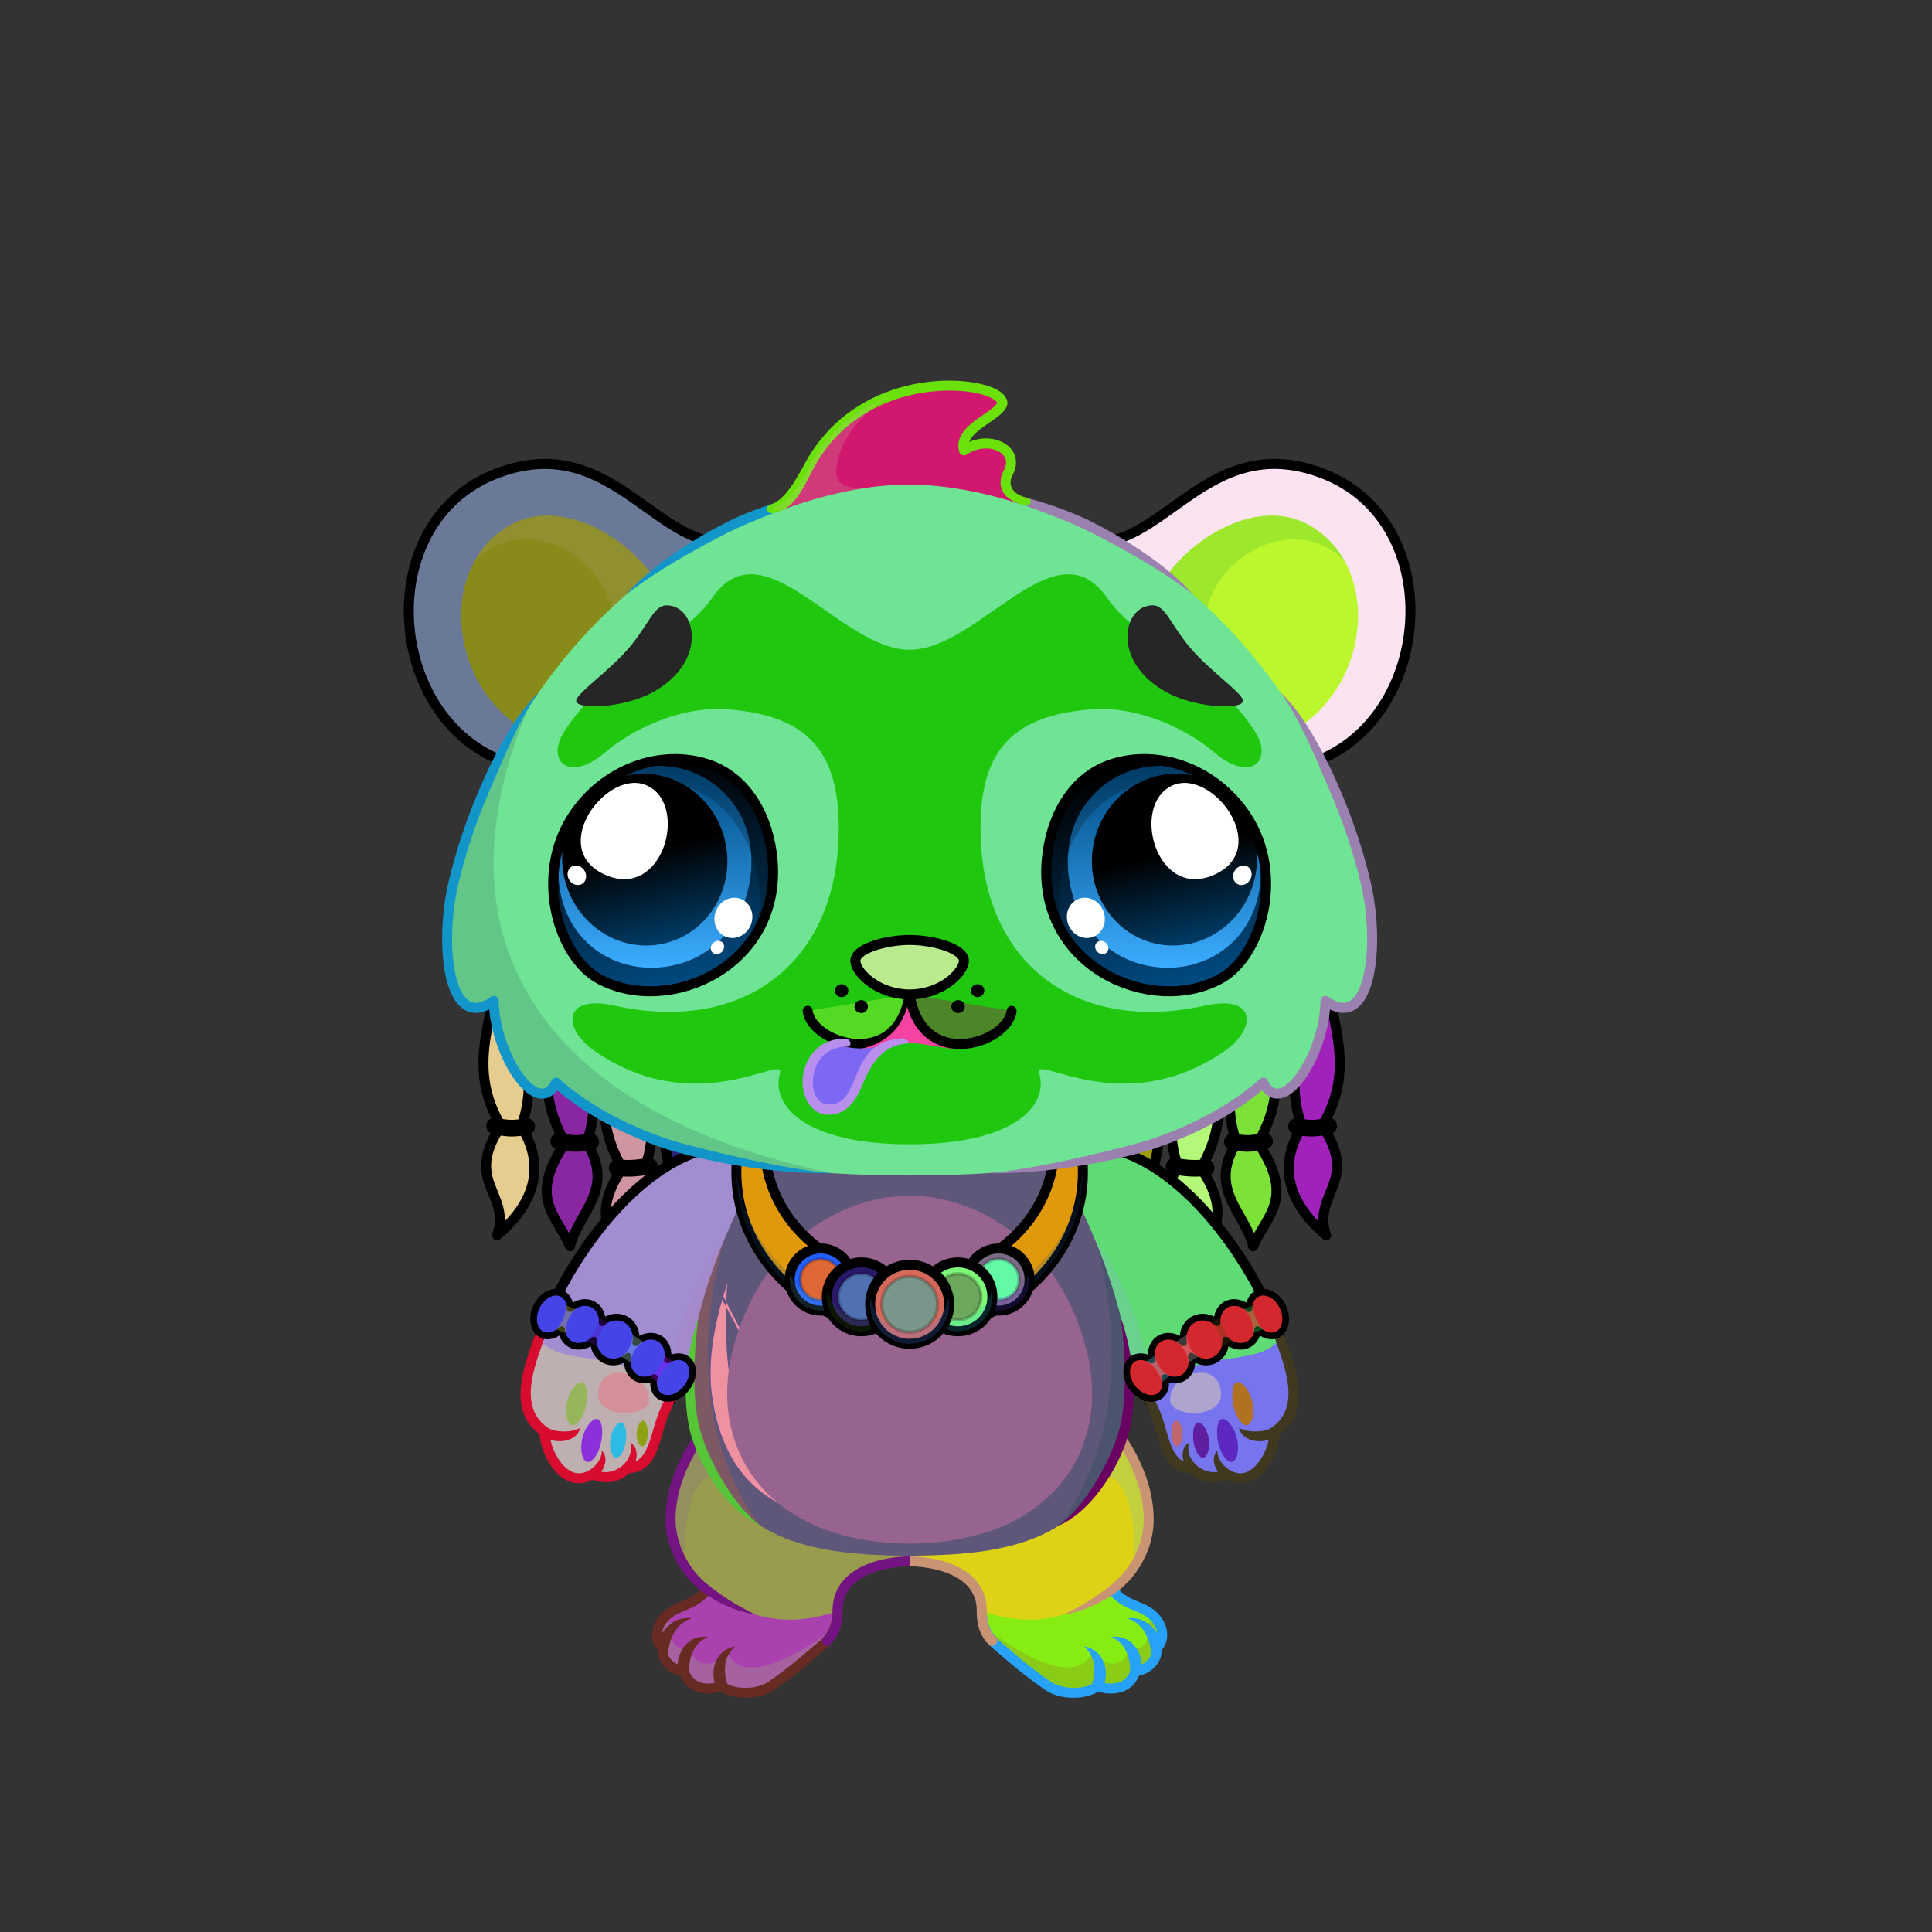 <svg xmlns="http://www.w3.org/2000/svg" xmlns:xlink="http://www.w3.org/1999/xlink" style="shape-rendering:geometricPrecision; text-rendering:geometricPrecision; image-rendering:optimizeQuality; fill-rule:evenodd; clip-rule:evenodd" version="1.1" viewBox="0 0 29000 29000" xml:space="preserve"><rect x="0" y="0" width="29000" height="29000" fill="#333333" stroke="none"/><defs><style type="text/css">.HairBack-Bear1fil423 {fill:url(#HairBack-Bear1id10)}
.HairBack-Bear1str0 {stroke:black;stroke-width:150;stroke-linecap:round;stroke-linejoin:round}
.HairBack-Bear1fil424 {fill:url(#HairBack-Bear1id120)}
.HairBack-Bear1fil425 {fill:url(#HairBack-Bear1id26)}
.HairBack-Bear1fil426 {fill:url(#HairBack-Bear1id560)}
.HairBack-Bear1fil22 {fill:none}
.HairBack-Bear1str8 {stroke:black;stroke-width:250;stroke-linecap:round;stroke-linejoin:round}
.HairBack-Bear1fil427 {fill:url(#HairBack-Bear1id1)}
.HairBack-Bear1fil428 {fill:url(#HairBack-Bear1id119)}
.HairBack-Bear1fil429 {fill:url(#HairBack-Bear1id24)}
.HairBack-Bear1fil430 {fill:url(#HairBack-Bear1id543)}
.Tail-Bear0fil22 {fill:none}
.RightFoot-Bear0fil35 {fill:#707070}
.RightFoot-Bear0fil14 {fill:black;fill-opacity:0.2}
.RightFoot-Bear0fil32 {fill:black;fill-rule:nonzero}
.RightLeg-Bear0fil437 {fill:url(#RightLeg-Bear0id151)}
.RightLeg-Bear0fil14 {fill:black;fill-opacity:0.2}
.RightLeg-Bear0fil32 {fill:black;fill-rule:nonzero}
.LeftFoot-Bear0fil35 {fill:#707070}
.LeftFoot-Bear0fil14 {fill:black;fill-opacity:0.2}
.LeftFoot-Bear0fil32 {fill:black;fill-rule:nonzero}
.LeftLeg-Bear0fil447 {fill:url(#LeftLeg-Bear0id520)}
.LeftLeg-Bear0fil14 {fill:black;fill-opacity:0.2}
.LeftLeg-Bear0fil32 {fill:black;fill-rule:nonzero}
.RightHand-Bear0fil452 {fill:url(#RightHand-Bear0id388)}
.RightHand-Bear0fil14 {fill:black;fill-opacity:0.2}
.RightHand-Bear0fil22 {fill:none}
.RightHand-Bear0str0 {stroke:black;stroke-width:150;stroke-linecap:round;stroke-linejoin:round}
.RightPaw-Bear2fil459 {fill:url(#RightPaw-Bear2id435)}
.RightPaw-Bear2fil32 {fill:black;fill-rule:nonzero}
.RightPaw-Bear2fil458 {fill:#A16A6A}
.LeftHand-Bear0fil465 {fill:url(#LeftHand-Bear0id386)}
.LeftHand-Bear0fil14 {fill:black;fill-opacity:0.2}
.LeftHand-Bear0fil22 {fill:none}
.LeftHand-Bear0str0 {stroke:black;stroke-width:150;stroke-linecap:round;stroke-linejoin:round}
.LeftPaw-Bear2fil470 {fill:url(#LeftPaw-Bear2id496)}
.LeftPaw-Bear2fil32 {fill:black;fill-rule:nonzero}
.LeftPaw-Bear2fil458 {fill:#A16A6A}
.Body-Bear0fil476 {fill:url(#Body-Bear0id267)}
.Body-Bear0fil14 {fill:black;fill-opacity:0.2}
.Body-Bear0fil32 {fill:black;fill-rule:nonzero}
.Body-Bear0fil22 {fill:none}
.Body-Bear0fil477 {fill:url(#Body-Bear0id310)}
.Ears-Bear2fil488 {fill:url(#Ears-Bear2id343)}
.Ears-Bear2fil14 {fill:black;fill-opacity:0.2}
.Ears-Bear2fil490 {fill:url(#Ears-Bear2id344)}
.Ears-Bear2fil487 {fill:url(#Ears-Bear2id484)}
.Ears-Bear2str4 {stroke:black;stroke-width:150}
.Ears-Bear2fil489 {fill:url(#Ears-Bear2id463)}
.Head-Bear5fil520 {fill:url(#Head-Bear5id232)}
.Head-Bear5fil14 {fill:black;fill-opacity:0.2}
.Head-Bear5fil32 {fill:black;fill-rule:nonzero}
.Head-Bear5fil521 {fill:url(#Head-Bear5id460)}
.Mouth-Bear7fil100 {fill:black}
.Mouth-Bear7fil151 {fill:#FF9999}
.Mouth-Bear7fil32 {fill:black;fill-rule:nonzero}
.Mouth-Bear7fil22 {fill:none}
.Mouth-Bear7str0 {stroke:black;stroke-width:150;stroke-linecap:round;stroke-linejoin:round}
.Eyes-Bear7fil564 {fill:url(#Eyes-Bear7id815)}
.Eyes-Bear7fil565 {fill:url(#Eyes-Bear7id733)}
.Eyes-Bear7fil566 {fill:url(#Eyes-Bear7id765)}
.Eyes-Bear7fil152 {fill:white}
.Eyes-Bear7fil14 {fill:black;fill-opacity:0.2}
.Eyes-Bear7fil567 {fill:url(#Eyes-Bear7id814)}
.Eyes-Bear7fil568 {fill:url(#Eyes-Bear7id763)}
.Eyes-Bear7fil569 {fill:url(#Eyes-Bear7id762)}
.Eyes-Bear7fil155 {fill:#2f2f2f}
.Eyes-Bear7fil22 {fill:none}
.Eyes-Bear7str4 {stroke:black;stroke-width:150}
.Moustache-Bear1fil100 {fill:black}
.Nose-Bear0fil598 {fill:url(#Nose-Bear0id451)}
.Nose-Bear0str0 {stroke:black;stroke-width:150;stroke-linecap:round;stroke-linejoin:round}
.Hair-Bear1fil599 {fill:url(#Hair-Bear1id978)}
.Hair-Bear1fil32 {fill:black;fill-rule:nonzero}
.Hair-Bear1fil14 {fill:black;fill-opacity:0.2}
.BraceletGold-Bigfil3new {fill:black;fill-opacity:0.302}
.BraceletGold-Bigfil68new {fill:url(#BraceletGold-Bigid692new);fill-rule:nonzero}
.BraceletGold-Bigstr3new {stroke:black;stroke-width:100;stroke-linecap:round;stroke-linejoin:round}
.BraceletGold-Bigfil69new {fill:url(#BraceletGold-Bigid688new);fill-rule:nonzero}
.NecklaceRubyfil14new {fill:black;fill-opacity:0.2}
.NecklaceRubyfil263new {fill:url(#NecklaceRubyid611new)}
.NecklaceRubyfil83new {fill:white}
.NecklaceRubyfil256new {fill:url(#NecklaceRubyid609new)}
.NecklaceRubystr0new {stroke:black;stroke-width:150;stroke-linecap:round;stroke-linejoin:round}
.NecklaceRubyfil257new {fill:url(#NecklaceRubyid613new)}
.NecklaceRubyfil258new {fill:none}
.NecklaceRubystr11new {stroke:black;stroke-width:50;stroke-linecap:round;stroke-linejoin:round;stroke-opacity:0.2}
.NecklaceRubyfil259new {fill:url(#NecklaceRubyid607new)}
.NecklaceRubyfil260new {fill:url(#NecklaceRubyid608new)}
.NecklaceRubyfil261new {fill:url(#NecklaceRubyid612new)}
.NecklaceRubyfil262new {fill:url(#NecklaceRubyid610new)}
.NecklaceRubyfil33new {fill:none}
.NecklaceRubystr3new {stroke:black;stroke-width:100;stroke-linecap:round;stroke-linejoin:round}
</style><linearGradient gradientUnits="userSpaceOnUse" id="HairBack-Bear1id10" x1="7680.55" x2="7680.55" xlink:href="#HairBack-Bear1id1" y1="18541.7" y2="13821.1">
  </linearGradient><linearGradient gradientUnits="userSpaceOnUse" id="HairBack-Bear1id120" x1="8614.74" x2="8614.74" xlink:href="#HairBack-Bear1id1" y1="18706.5" y2="14009.2">
  </linearGradient><linearGradient gradientUnits="userSpaceOnUse" id="HairBack-Bear1id26" x1="9473.08" x2="9473.08" xlink:href="#HairBack-Bear1id1" y1="19130.5" y2="14390.8">
  </linearGradient><linearGradient gradientUnits="userSpaceOnUse" id="HairBack-Bear1id560" x1="10380.3" x2="10380.3" xlink:href="#HairBack-Bear1id1" y1="19562.9" y2="14823.2">
  </linearGradient><linearGradient gradientUnits="userSpaceOnUse" id="HairBack-Bear1id119" x1="18752.7" x2="18752.7" xlink:href="#HairBack-Bear1id1" y1="18706.5" y2="14009.2">
  </linearGradient><linearGradient gradientUnits="userSpaceOnUse" id="HairBack-Bear1id24" x1="17894.3" x2="17894.3" xlink:href="#HairBack-Bear1id1" y1="19130.5" y2="14390.8">
  </linearGradient><linearGradient gradientUnits="userSpaceOnUse" id="HairBack-Bear1id543" x1="16987.1" x2="16987.1" xlink:href="#HairBack-Bear1id1" y1="19562.9" y2="14823.2">
  </linearGradient><linearGradient gradientUnits="objectBoundingBox" id="RightLeg-Bear0id151" x1="50%" x2="50%" xlink:href="#RightLeg-Bear0id150" y1="100%" y2="0%">
  </linearGradient><linearGradient gradientUnits="objectBoundingBox" id="LeftLeg-Bear0id520" x1="50%" x2="50%" xlink:href="#LeftLeg-Bear0id150" y1="100%" y2="0%">
  </linearGradient><linearGradient gradientUnits="objectBoundingBox" id="RightHand-Bear0id388" x1="36.996%" x2="63.003%" xlink:href="#RightHand-Bear0id75" y1="2.665%" y2="97.335%">
  </linearGradient><linearGradient gradientUnits="userSpaceOnUse" id="RightPaw-Bear2id435" x1="18612.4" x2="18103.5" y1="20111.3" y2="22152.3">
   <stop offset="0" style="stop-opacity:1; stop-color:#707070"/>
   <stop offset="1" style="stop-opacity:1; stop-color:#ffffff"/>
  </linearGradient><linearGradient gradientUnits="objectBoundingBox" id="LeftHand-Bear0id386" x1="63.004%" x2="36.997%" xlink:href="#LeftHand-Bear0id75" y1="2.665%" y2="97.335%">
  </linearGradient><linearGradient gradientUnits="userSpaceOnUse" id="LeftPaw-Bear2id496" x1="9204.11" x2="8695.25" xlink:href="#LeftPaw-Bear2id435" y1="20111.3" y2="22152.3">
  </linearGradient><linearGradient gradientUnits="objectBoundingBox" id="Body-Bear0id267" x1="50%" x2="50%" xlink:href="#Body-Bear0id266" y1="0%" y2="100%">
  </linearGradient><linearGradient gradientUnits="userSpaceOnUse" id="Body-Bear0id310" x1="13653.8" x2="13653.8" y1="17946" y2="23169.7">
   <stop offset="0" style="stop-opacity:1; stop-color:#f2e6e6"/>
   <stop offset="0.478" style="stop-opacity:1; stop-color:#ffffff"/>
   <stop offset="1" style="stop-opacity:1; stop-color:#ffffff"/>
  </linearGradient><linearGradient gradientUnits="userSpaceOnUse" id="Ears-Bear2id343" x1="7446.77" x2="9475.19" xlink:href="#Ears-Bear2id67" y1="8132.76" y2="10687.1">
  </linearGradient><linearGradient gradientUnits="userSpaceOnUse" id="Ears-Bear2id344" x1="19860.9" x2="17832.5" xlink:href="#Ears-Bear2id67" y1="8132.76" y2="10687.1">
  </linearGradient><linearGradient gradientUnits="userSpaceOnUse" id="Ears-Bear2id484" x1="7116.59" x2="10101.7" xlink:href="#Ears-Bear2id124" y1="7439.88" y2="10997.4">
  </linearGradient><linearGradient gradientUnits="userSpaceOnUse" id="Ears-Bear2id463" x1="20191.1" x2="17206" xlink:href="#Ears-Bear2id124" y1="7439.88" y2="10997.4">
  </linearGradient><linearGradient gradientUnits="userSpaceOnUse" id="Head-Bear5id232" x1="13653.8" x2="13653.8" y1="7273.2" y2="17643.8">
   <stop offset="0" style="stop-opacity:1; stop-color:#707070"/>
   <stop offset="0.149" style="stop-opacity:1; stop-color:#707070"/>
   <stop offset="0.749" style="stop-opacity:1; stop-color:#565656"/>
   <stop offset="1" style="stop-opacity:1; stop-color:#302e2e"/>
  </linearGradient><linearGradient gradientUnits="userSpaceOnUse" id="Head-Bear5id460" x1="13653.8" x2="13653.8" xlink:href="#Head-Bear5id133" y1="17175.7" y2="8619.7">
  </linearGradient><linearGradient gradientUnits="userSpaceOnUse" id="Eyes-Bear7id815" x1="10315.7" x2="9591.64" xlink:href="#Eyes-Bear7id27" y1="14783.6" y2="11489.2">
  </linearGradient><linearGradient gradientUnits="userSpaceOnUse" id="Eyes-Bear7id733" x1="9830.39" x2="9830.39" xlink:href="#Eyes-Bear7id657" y1="11495.7" y2="14526.2">
  </linearGradient><linearGradient gradientUnits="userSpaceOnUse" id="Eyes-Bear7id765" x1="9380.69" x2="9975.58" xlink:href="#Eyes-Bear7id384" y1="11644.6" y2="14162.8">
  </linearGradient><linearGradient gradientUnits="userSpaceOnUse" id="Eyes-Bear7id814" x1="17716" x2="16992" xlink:href="#Eyes-Bear7id27" y1="14783.6" y2="11489.2">
  </linearGradient><linearGradient gradientUnits="userSpaceOnUse" id="Eyes-Bear7id763" x1="17477.3" x2="17477.3" xlink:href="#Eyes-Bear7id657" y1="11495.7" y2="14526.2">
  </linearGradient><linearGradient gradientUnits="userSpaceOnUse" id="Eyes-Bear7id762" x1="17332.1" x2="17927" xlink:href="#Eyes-Bear7id384" y1="11644.6" y2="14162.8">
  </linearGradient><linearGradient gradientUnits="userSpaceOnUse" id="Nose-Bear0id451" x1="13653.8" x2="13653.8" y1="14108.6" y2="14926.9">
   <stop offset="0" style="stop-opacity:1; stop-color:#FFCCCC"/>
   <stop offset="1" style="stop-opacity:1; stop-color:#453F2C"/>
  </linearGradient><linearGradient gradientUnits="userSpaceOnUse" id="Hair-Bear1id978" x1="13251" x2="13732.4" xlink:href="#Hair-Bear1id49" y1="7832.41" y2="5615.17">
  </linearGradient><linearGradient gradientUnits="userSpaceOnUse" id="BraceletGold-Bigid692new" x1="8225.17" x2="10179.3" xlink:href="#BraceletGold-Bigid673new" y1="19737.3" y2="20648.5">
  </linearGradient><linearGradient gradientUnits="userSpaceOnUse" id="BraceletGold-Bigid688new" x1="19082.5" x2="17128.4" xlink:href="#BraceletGold-Bigid673new" y1="19737.3" y2="20648.5">
  </linearGradient><linearGradient gradientUnits="userSpaceOnUse" id="NecklaceRubyid611new" x1="13653.8" x2="13653.8" y1="19852.8" y2="19303.5">
   <stop offset="0" style="stop-opacity:1; stop-color:red"/>
   <stop offset="1" style="stop-opacity:1; stop-color:#6E0000"/>
  </linearGradient><linearGradient gradientUnits="userSpaceOnUse" id="NecklaceRubyid609new" x1="13824.2" x2="13483.5" y1="20054.9" y2="16819">
   <stop offset="0" style="stop-opacity:1; stop-color:#FFCC00"/>
   <stop offset="0.169" style="stop-opacity:1; stop-color:#F5FF88"/>
   <stop offset="0.329" style="stop-opacity:1; stop-color:white"/>
   <stop offset="0.522" style="stop-opacity:1; stop-color:#F7FF8C"/>
   <stop offset="0.812" style="stop-opacity:1; stop-color:#DBA400"/>
   <stop offset="1" style="stop-opacity:1; stop-color:#FF9A3B"/>
  </linearGradient><linearGradient gradientUnits="userSpaceOnUse" id="NecklaceRubyid613new" x1="12456.4" x2="12183.5" xlink:href="#NecklaceRubyid610new" y1="19652.5" y2="18760.4">
  </linearGradient><linearGradient gradientUnits="userSpaceOnUse" id="NecklaceRubyid607new" x1="14851.2" x2="15124.2" y1="19652.5" y2="18760.4">
   <stop offset="0" style="stop-opacity:1; stop-color:#FFCC00"/>
   <stop offset="1" style="stop-opacity:1; stop-color:#FFFFFC"/>
  </linearGradient><linearGradient gradientUnits="userSpaceOnUse" id="NecklaceRubyid608new" x1="14227.9" x2="14530.2" y1="19959.7" y2="18971.6">
   <stop offset="0" style="stop-opacity:1; stop-color:#FFCC00"/>
   <stop offset="0.549" style="stop-opacity:1; stop-color:#FFE57E"/>
   <stop offset="1" style="stop-opacity:1; stop-color:#FFFFFC"/>
  </linearGradient><linearGradient gradientUnits="userSpaceOnUse" id="NecklaceRubyid612new" x1="13079.7" x2="12777.5" xlink:href="#NecklaceRubyid610new" y1="19959.7" y2="18971.6">
  </linearGradient><linearGradient gradientUnits="userSpaceOnUse" id="HairBack-Bear1id1" x1="19686.9" x2="19686.9" y1="18541.7" y2="13821.1">
   <stop offset="0" style="stop-opacity:1; stop-color:#fffffd"/>
   <stop offset="0.18" style="stop-opacity:1; stop-color:#fffffd"/>
   <stop offset="1" style="stop-opacity:1; stop-color:#e6e6cc"/>
  </linearGradient><linearGradient gradientUnits="userSpaceOnUse" id="RightLeg-Bear0id150" x1="15526.7" x2="15526.7" y1="24311.8" y2="20742.8">
   <stop offset="0" style="stop-opacity:1; stop-color:#707070"/>
   <stop offset="0.278" style="stop-opacity:1; stop-color:#707070"/>
   <stop offset="1" style="stop-opacity:1; stop-color:#565656"/>
  </linearGradient><linearGradient gradientUnits="userSpaceOnUse" id="LeftLeg-Bear0id150" x1="15526.7" x2="15526.7" y1="24311.8" y2="20742.8">
   <stop offset="0" style="stop-opacity:1; stop-color:#707070"/>
   <stop offset="0.278" style="stop-opacity:1; stop-color:#707070"/>
   <stop offset="1" style="stop-opacity:1; stop-color:#565656"/>
  </linearGradient><linearGradient gradientUnits="userSpaceOnUse" id="RightHand-Bear0id75" x1="17042.3" x2="17994.1" y1="17293.3" y2="21110.7">
   <stop offset="0" style="stop-opacity:1; stop-color:#302e2e"/>
   <stop offset="0.078" style="stop-opacity:1; stop-color:#302e2e"/>
   <stop offset="0.769" style="stop-opacity:1; stop-color:#565656"/>
   <stop offset="1" style="stop-opacity:1; stop-color:#565656"/>
  </linearGradient><linearGradient gradientUnits="userSpaceOnUse" id="LeftHand-Bear0id75" x1="17042.3" x2="17994.1" y1="17293.3" y2="21110.7">
   <stop offset="0" style="stop-opacity:1; stop-color:#302e2e"/>
   <stop offset="0.078" style="stop-opacity:1; stop-color:#302e2e"/>
   <stop offset="0.769" style="stop-opacity:1; stop-color:#565656"/>
   <stop offset="1" style="stop-opacity:1; stop-color:#565656"/>
  </linearGradient><linearGradient gradientUnits="userSpaceOnUse" id="LeftPaw-Bear2id435" x1="18612.4" x2="18103.5" y1="20111.3" y2="22152.3">
   <stop offset="0" style="stop-opacity:1; stop-color:#707070"/>
   <stop offset="1" style="stop-opacity:1; stop-color:#ffffff"/>
  </linearGradient><linearGradient gradientUnits="userSpaceOnUse" id="Body-Bear0id266" x1="13653.8" x2="13653.8" y1="17442" y2="23250.9">
   <stop offset="0" style="stop-opacity:1; stop-color:#302e2e"/>
   <stop offset="0.059" style="stop-opacity:1; stop-color:#302e2e"/>
   <stop offset="0.529" style="stop-opacity:1; stop-color:#565656"/>
   <stop offset="1" style="stop-opacity:1; stop-color:#707070"/>
  </linearGradient><linearGradient gradientUnits="userSpaceOnUse" id="Ears-Bear2id67" x1="19243.1" x2="17345.7" y1="8365.42" y2="10750.8">
   <stop offset="0" style="stop-opacity:1; stop-color:#F2E6E6"/>
   <stop offset="1" style="stop-opacity:1; stop-color:#B58383"/>
  </linearGradient><linearGradient gradientUnits="userSpaceOnUse" id="Ears-Bear2id124" x1="6835.68" x2="9754.72" y1="7449.24" y2="10928">
   <stop offset="0" style="stop-opacity:1; stop-color:#565656"/>
   <stop offset="1" style="stop-opacity:1; stop-color:#302e2e"/>
  </linearGradient><linearGradient gradientUnits="userSpaceOnUse" id="Head-Bear5id133" x1="13681.9" x2="13681.9" y1="17844" y2="15520.7">
   <stop offset="0" style="stop-opacity:1; stop-color:#f2e6e6"/>
   <stop offset="1" style="stop-opacity:1; stop-color:#ffffff"/>
  </linearGradient><linearGradient gradientUnits="userSpaceOnUse" id="Eyes-Bear7id27" x1="16937.6" x2="16937.6" y1="14961.3" y2="11448.6">
   <stop offset="0" style="stop-opacity:1; stop-color:#004a80"/>
   <stop offset="1" style="stop-opacity:1; stop-color:black"/>
  </linearGradient><linearGradient gradientUnits="userSpaceOnUse" id="Eyes-Bear7id657" x1="17646.4" x2="17646.4" y1="11629.1" y2="14784.4">
   <stop offset="0" style="stop-opacity:1; stop-color:#004a80"/>
   <stop offset="1" style="stop-opacity:1; stop-color:#3bacff"/>
  </linearGradient><linearGradient gradientUnits="userSpaceOnUse" id="Eyes-Bear7id384" x1="16417.8" x2="16417.8" y1="11784.3" y2="14068.5">
   <stop offset="0" style="stop-opacity:1; stop-color:black"/>
   <stop offset="0.45" style="stop-opacity:1; stop-color:black"/>
   <stop offset="1" style="stop-opacity:1; stop-color:#003c66"/>
  </linearGradient><linearGradient gradientUnits="userSpaceOnUse" id="Hair-Bear1id49" x1="13715.8" x2="13715.8" y1="6802.99" y2="8218.57">
   <stop offset="0" style="stop-opacity:1; stop-color:#e6e6cc"/>
   <stop offset="1" style="stop-opacity:1; stop-color:#fffffd"/>
  </linearGradient><linearGradient gradientUnits="userSpaceOnUse" id="BraceletGold-Bigid673new" x1="13044.2" x2="14365.2" y1="20556.7" y2="16663.2">
   <stop offset="0" style="stop-opacity:1; stop-color:#CC9933"/>
   <stop offset="0.11" style="stop-opacity:1; stop-color:#FFF98F"/>
   <stop offset="0.251" style="stop-opacity:1; stop-color:#FFFFFC"/>
   <stop offset="0.478" style="stop-opacity:1; stop-color:#FFF982"/>
   <stop offset="0.812" style="stop-opacity:1; stop-color:#643200"/>
   <stop offset="1" style="stop-opacity:1; stop-color:#CC9933"/>
  </linearGradient><linearGradient gradientUnits="userSpaceOnUse" id="NecklaceRubyid610new" x1="13827.2" x2="13480.5" y1="20144.7" y2="19011.5">
   <stop offset="0" style="stop-opacity:1; stop-color:#FFCC00"/>
   <stop offset="1" style="stop-opacity:1; stop-color:#F3FF84"/>
  </linearGradient></defs><g id="HairBack-Bear1">
 <animateTransform additive="sum" attributeName="transform" dur="10" repeatCount="indefinite" type="translate" values="0;0 200;0;0 200;0;0 200;0;0 200;0"/>
  <path class="HairBack-Bear1fil423 HairBack-Bear1str0" d="M7485 13841c124,1252 -596,1980 33,3059 -566,847 159,1009 -57,1642 430,-364 803,-920 364,-1635 355,-938 -273,-2065 280,-3085 -213,-5 -408,24 -620,19z" style="fill:#e6cc8e"/>
  <path class="HairBack-Bear1fil424 HairBack-Bear1str0" d="M8403 14030c125,1252 -549,2044 81,3123 -567,847 -121,1089 72,1554 119,-509 689,-846 249,-1560 355,-939 -335,-2117 218,-3137 -212,-5 -407,25 -620,20z" style="fill:#8927a3"/>
  <path class="HairBack-Bear1fil425 HairBack-Bear1str0" d="M9259 14411c125,1252 -549,2045 81,3124 -566,847 -10,1131 183,1595 118,-508 600,-905 160,-1619 355,-939 -356,-2100 196,-3120 -212,-5 -407,25 -620,20z" style="fill:#cf95a0"/>
  <path class="HairBack-Bear1fil426 HairBack-Bear1str0" d="M10167 14844c124,1252 -550,2044 80,3123 -566,847 -10,1131 183,1596 118,-508 496,-906 56,-1620 355,-938 -252,-2099 301,-3119 -213,-5 -408,24 -620,20z" style="fill:#2b2176"/>
  <path class="HairBack-Bear1fil22 HairBack-Bear1str8" d="M7424 16901c205,41 277,44 483,8" style="fill:#066cdd"/>
  <path class="HairBack-Bear1fil22 HairBack-Bear1str8" d="M8385 17130c206,41 278,44 483,8" style="fill:#a6c8a6"/>
  <path class="HairBack-Bear1fil22 HairBack-Bear1str8" d="M9264 17529c164,13 273,12 479,-25" style="fill:#f4fdbf"/>
  <path class="HairBack-Bear1fil427 HairBack-Bear1str0" d="M19883 13841c-125,1252 596,1980 -34,3059 566,847 -159,1009 57,1642 -430,-364 -803,-920 -363,-1635 -355,-938 272,-2065 -280,-3085 212,-5 407,24 620,19z" style="fill:#a122bb"/>
  <path class="HairBack-Bear1fil428 HairBack-Bear1str0" d="M18964 14030c-124,1252 550,2044 -80,3123 566,847 120,1089 -73,1554 -118,-509 -689,-846 -249,-1560 -355,-939 335,-2117 -218,-3137 213,-5 408,25 620,20z" style="fill:#7ce238"/>
  <path class="HairBack-Bear1fil429 HairBack-Bear1str0" d="M18108 14411c-125,1252 549,2045 -80,3124 566,847 10,1131 -183,1595 -119,-508 -601,-905 -161,-1619 -355,-939 357,-2100 -196,-3120 212,-5 408,25 620,20z" style="fill:#b4f879"/>
  <path class="HairBack-Bear1fil430 HairBack-Bear1str0" d="M17201 14844c-125,1252 549,2044 -81,3123 567,847 10,1131 -183,1596 -118,-508 -495,-906 -55,-1620 -356,-938 251,-2099 -301,-3119 212,-5 407,24 620,20z" style="fill:#9d9f01"/>
  <path class="HairBack-Bear1fil22 HairBack-Bear1str8" d="M19944 16901c-206,41 -278,44 -483,8" style="fill:#09caa5"/>
  <path class="HairBack-Bear1fil22 HairBack-Bear1str8" d="M18982 17130c-205,41 -278,44 -483,8" style="fill:#9b033e"/>
  <path class="HairBack-Bear1fil22 HairBack-Bear1str8" d="M18104 17529c-164,13 -274,12 -479,-25" style="fill:#6de699"/>
 </g><g id="Tail-Bear0">
  <rect class="Tail-Bear0fil22" height="1129" width="1129" x="13089" y="21055"/>
 </g><g id="RightFoot-Bear0">
  <path class="RightFoot-Bear0fil35" d="M17045 25080c-66,213 -260,328 -578,232 -82,82 -466,170 -720,2 -241,-159 -607,-457 -720,-564 -96,-91 -335,-220 -291,-565 777,87 1299,173 1927,-306 18,146 320,205 479,267 233,89 426,392 211,604 42,135 -122,330 -308,330z" style="fill:#87ec12"/>
  <path class="RightFoot-Bear0fil14" d="M16490 25327c320,133 480,-45 565,-254 204,-15 307,-138 301,-308 28,-45 52,-79 86,-174 31,-139 -54,-325 -125,-351 31,144 -137,125 -191,129 232,292 -30,451 -178,321 -4,299 -321,400 -555,107 -111,282 -514,451 -1612,-364 1095,1261 1346,941 1709,894z" style="fill:#984827"/>
  <path class="RightFoot-Bear0fil32" d="M16963 25089c-68,167 -221,202 -384,173 53,-171 15,-486 -309,-550 160,131 191,345 122,563 -153,91 -454,76 -604,-23 -105,-69 -235,-166 -357,-262 -142,-112 -270,-229 -408,-342 -98,-80 -205,-212 -213,-454 5,-41 -24,-78 -65,-83 -41,-5 -84,23 -83,65 7,344 143,486 266,587 138,114 267,232 411,345 124,97 257,197 366,269 205,135 567,145 776,17 252,66 509,18 618,-243 169,-27 352,-197 334,-378 149,-177 94,-405 -60,-562 -136,-138 -294,-154 -454,-250 -66,-40 -120,-83 -125,-121l-137 73c20,64 119,137 185,176 138,83 316,117 424,227 53,54 98,127 105,203 -87,-137 -253,-261 -447,-225 213,57 340,284 356,532 -17,67 -81,130 -143,158 -9,-180 -141,-449 -459,-414 197,78 290,282 285,519z" style="fill:#27a2f9"/>
 </g><g id="LeftFoot-Bear0">
  <path class="LeftFoot-Bear0fil35" d="M10263 25080c66,213 260,328 578,232 82,82 466,170 720,2 241,-159 607,-457 719,-564 96,-91 336,-220 292,-565 -777,87 -1299,173 -1927,-306 -19,146 -321,205 -479,267 -233,89 -427,392 -211,604 -42,135 121,330 308,330z" style="fill:#a941ae"/>
  <path class="LeftFoot-Bear0fil14" d="M10817 25327c-320,133 -479,-45 -565,-254 -203,-15 -307,-138 -301,-308 -27,-45 -52,-79 -85,-174 -32,-139 54,-325 124,-351 -30,144 137,125 192,129 -233,292 29,451 178,321 4,299 321,400 554,107 112,282 515,451 1613,-364 -1095,1261 -1346,941 -1710,894z" style="fill:#9cea6b"/>
  <path class="LeftFoot-Bear0fil32" d="M10345 25089c68,167 220,202 384,173 -54,-171 -16,-486 309,-550 -160,131 -191,345 -122,563 153,91 454,76 604,-23 104,-69 234,-166 356,-262 143,-112 271,-229 409,-342 97,-80 205,-212 213,-454 -5,-41 24,-78 65,-83 41,-5 84,23 83,65 -7,344 -143,486 -266,587 -139,114 -268,232 -411,345 -124,97 -258,197 -367,269 -205,135 -567,145 -776,17 -251,66 -509,18 -617,-243 -169,-27 -352,-197 -335,-378 -149,-177 -93,-405 61,-562 136,-138 294,-154 454,-250 66,-40 120,-83 125,-121l137 73c-20,64 -120,137 -185,176 -139,83 -316,117 -425,227 -53,54 -97,127 -104,203 86,-137 252,-261 447,-225 -213,57 -341,284 -357,532 18,67 82,130 144,158 8,-180 141,-449 459,-414 -197,78 -291,282 -285,519z" style="fill:#672b24"/>
 </g><g id="RightLeg-Bear0">
  <path class="RightLeg-Bear0fil437" d="M13654 20747c651,0 2263,-52 2620,230 303,239 971,977 969,1838 -2,444 -257,819 -524,1020 -578,425 -1151,626 -1983,350 7,-583 -643,-742 -1082,-749l0 -2689z" style="fill:#ddd215"/>
  <path class="RightLeg-Bear0fil14" d="M16988 23561c110,-131 245,-442 245,-600 2,-776 -323,-1481 -652,-1782 -248,370 -56,940 55,979 367,105 445,994 352,1403z" style="fill:#58c8e1"/>
  <path class="RightLeg-Bear0fil32" d="M16690 23782c-238,187 -417,303 -711,449 260,-35 573,-178 785,-337 332,-249 552,-662 553,-1079 1,-360 -110,-698 -263,-990 -227,-429 -547,-760 -734,-907 -32,-26 -79,-20 -105,12 -25,33 -20,80 13,105 175,139 478,451 693,860 144,273 248,587 247,920 -1,358 -198,746 -478,967zm-1745 794c71,68 -33,176 -104,108 -135,-130 -182,-317 -180,-500 3,-218 -99,-369 -246,-471 -213,-147 -519,-198 -761,-203l0 -149 1 0c265,5 604,62 845,229 186,129 314,320 310,596 -1,139 31,290 135,390z" style="fill:#c99474"/>
 </g><g id="LeftLeg-Bear0">
  <path class="LeftLeg-Bear0fil447" d="M13654 20747c-651,0 -2264,-52 -2620,230 -303,239 -971,977 -969,1838 1,444 256,819 524,1020 578,425 1150,626 1983,350 -7,-583 642,-742 1082,-749l0 -2689z" style="fill:#999c4d"/>
  <path class="LeftLeg-Bear0fil14" d="M10320 23561c-110,-131 -245,-442 -245,-600 -3,-776 323,-1481 652,-1782 248,370 56,940 -56,979 -366,105 -444,994 -351,1403z" style="fill:#7f5ba3"/>
  <path class="LeftLeg-Bear0fil32" d="M10618 23782c238,187 417,303 711,449 -260,-35 -573,-178 -785,-337 -332,-249 -552,-662 -554,-1079 -1,-360 110,-698 264,-990 226,-429 547,-760 734,-907 32,-26 79,-20 104,12 26,33 20,80 -12,105 -175,139 -478,451 -694,860 -143,273 -247,587 -246,920 1,358 198,746 478,967zm1745 794c-71,68 32,176 103,108 135,-130 183,-317 181,-500 -3,-218 98,-369 246,-471 212,-147 519,-198 761,-203l0 -149 -1 0c-265,5 -604,62 -845,229 -186,129 -314,320 -311,596 2,139 -31,290 -134,390z" style="fill:#731482"/>
 </g><g id="RightHand-Bear0">
 <animateTransform additive="sum" attributeName="transform" dur="10" repeatCount="indefinite" type="translate" values="0;0 200;0;0 200;0;0 200;0;0 200;0"/>
  <path class="RightHand-Bear0fil452" d="M16111 17210c1487,-179 2823,1880 3151,3021 160,558 -1806,1220 -1964,882 -68,-147 -295,-477 -571,-705 -149,-820 -321,-1468 -1092,-3106 169,-47 290,-69 476,-92z" style="fill:#621886"/>
  <path class="RightHand-Bear0fil22 RightHand-Bear0str0" d="M16111 17205c1487,-179 2823,1880 3151,3021 160,558 -1806,1220 -1964,882 -68,-147 -295,-477 -571,-705 -149,-820 -321,-1468 -1092,-3106 169,-47 290,-69 476,-92z" style="fill:#5fdb75"/>
  <path class="RightHand-Bear0fil14" d="M17217 20971c-131,-206 -302,-406 -490,-563 -50,-606 -203,-1164 -276,-1762 236,212 930,1618 766,2325z" style="fill:#97acf9"/>
 </g><g id="LeftHand-Bear0">
 <animateTransform additive="sum" attributeName="transform" dur="10" repeatCount="indefinite" type="translate" values="0;0 200;0;0 200;0;0 200;0;0 200;0"/>
  <path class="LeftHand-Bear0fil465" d="M11197 17210c-1488,-179 -2824,1880 -3151,3021 -160,558 1806,1220 1963,882 69,-147 296,-477 571,-705 149,-820 322,-1468 1092,-3106 -168,-47 -290,-69 -475,-92z" style="fill:#e26ab1"/>
  <path class="LeftHand-Bear0fil22 LeftHand-Bear0str0" d="M11197 17205c-1488,-179 -2824,1880 -3151,3021 -160,558 1806,1220 1963,882 69,-147 296,-477 571,-705 149,-820 322,-1468 1092,-3106 -168,-47 -290,-69 -475,-92z" style="fill:#a28dd1"/>
  <path class="LeftHand-Bear0fil14" d="M10090 20971c132,-206 303,-406 490,-563 51,-606 203,-1164 276,-1762 -235,212 -929,1618 -766,2325z" style="fill:#ab79b7"/>
 </g><g id="Body-Bear0">
 <animateTransform additive="sum" attributeName="transform" dur="10" repeatCount="indefinite" type="translate" values="0;0 200;0;0 200;0;0 200;0;0 200;0"/>
  <path class="Body-Bear0fil476" d="M13654 23351c1692,-3 2768,-307 3233,-1926 302,-1052 -330,-2764 -1019,-3983 -551,110 -1409,139 -2214,150 -806,-11 -1663,-40 -2215,-150 -688,1219 -1321,2931 -1018,3983 465,1619 1541,1923 3233,1926z" style="fill:#5e577a"/>
  <path class="Body-Bear0fil14" d="M11416 22901c-455,-288 -787,-750 -995,-1476 -211,-735 34,-1792 435,-2779 -591,2230 70,3628 560,4255z" style="fill:#ff5d07"/>
  <path class="Body-Bear0fil32" d="M11416 22901c-539,-241 -960,-968 -1067,-1455 -108,-487 -59,-1102 131,-1659 -71,577 -87,1191 13,1618 104,444 495,1184 923,1496z" style="fill:#56c538"/>
  <path class="Body-Bear0fil22" d="M12621 22856c-1016,-156 -1749,-629 -1932,-1889 -2,-17 -5,-34 -7,-51l0 -4c-2,-16 -4,-32 -5,-48l-1 -7c-1,-15 -3,-31 -4,-46l0 -8c-2,-15 -3,-30 -3,-46l-1 -8c-1,-16 -1,-31 -2,-47l0 -6c-1,-17 -1,-34 -1,-51l0 -5c0,-17 0,-34 0,-50l0 -8c0,-15 0,-31 1,-47l0 -9c1,-15 1,-30 2,-46l0 -11c1,-14 2,-29 3,-44l1 -12c1,-15 2,-29 3,-44l1 -13c1,-15 3,-31 4,-46l2 -14c1,-15 3,-30 5,-44l1 -15c2,-14 4,-27 5,-41l3 -18c2,-13 3,-26 5,-39l3 -18c2,-12 4,-25 6,-38 1,-7 2,-14 4,-22 2,-12 4,-25 6,-37l4 -23c2,-11 4,-23 6,-34 2,-9 4,-18 6,-28 2,-10 4,-21 6,-32 2,-9 4,-18 6,-27 2,-11 4,-21 7,-32l6 -27c2,-11 4,-21 7,-31 3,-13 6,-25 9,-37l5 -21c3,-14 6,-27 9,-40l5 -18c4,-14 7,-28 11,-42l4 -15c4,-15 8,-30 12,-46l3 -8c4,-16 9,-33 14,-49l1 -7m15 -50l9 -28c5,-17 10,-34 15,-52l2 -5c6,-17 11,-34 17,-51l1 -6c6,-18 12,-36 18,-54l0 -1c-142,1971 409,3124 1703,3596" style="fill:#4508b8"/>
  <path class="Body-Bear0fil22" d="M12621 22856c-1016,-156 -1749,-629 -1932,-1889 -2,-17 -5,-34 -7,-51l0 -4c-2,-16 -4,-32 -5,-48l-1 -7c-1,-15 -3,-31 -4,-46l0 -8c-2,-15 -3,-30 -3,-46l-1 -8c-1,-16 -1,-31 -2,-47l0 -6c-1,-17 -1,-34 -1,-51l0 -5c0,-17 0,-34 0,-50l0 -8c0,-15 0,-31 1,-47l0 -9c1,-15 1,-30 2,-46l0 -11c1,-14 2,-29 3,-44l1 -12c1,-15 2,-29 3,-44l1 -13c1,-15 3,-31 4,-46l2 -14c1,-15 3,-30 5,-44l1 -15c2,-14 4,-27 5,-41l3 -18c2,-13 3,-26 5,-39l3 -18c2,-12 4,-25 6,-38 1,-7 2,-14 4,-22 2,-12 4,-25 6,-37l4 -23c2,-11 4,-23 6,-34 2,-9 4,-18 6,-28 2,-10 4,-21 6,-32 2,-9 4,-18 6,-27 2,-11 4,-21 7,-32l6 -27c2,-11 4,-21 7,-31 3,-13 6,-25 9,-37l5 -21c3,-14 6,-27 9,-40l5 -18c4,-14 7,-28 11,-42l4 -15c4,-15 8,-30 12,-46l3 -8c4,-16 9,-33 14,-49l1 -7m15 -50l9 -28c5,-17 10,-34 15,-52l2 -5c6,-17 11,-34 17,-51l1 -6c6,-18 12,-36 18,-54l0 -1c-142,1971 409,3124 1703,3596" style="fill:#ef92a0"/>
  <path class="Body-Bear0fil14" d="M15892 22901c455,-288 786,-750 995,-1476 211,-735 -34,-1792 -436,-2779 592,2230 -69,3628 -559,4255z" style="fill:#054240"/>
  <path class="Body-Bear0fil32" d="M15892 22901c539,-241 960,-968 1067,-1455 107,-487 59,-1102 -132,-1659 72,577 87,1191 -12,1618 -104,444 -496,1184 -923,1496z" style="fill:#6a005f"/>
  <path class="Body-Bear0fil477" d="M13654 17946c1091,13 2253,769 2652,2305 383,1476 -497,2906 -2652,2919 -2155,-13 -3035,-1443 -2652,-2919 398,-1536 1561,-2292 2652,-2305z" style="fill:#97648f"/>
 </g><g id="RightPaw-Bear2">
 <animateTransform additive="sum" attributeName="transform" dur="10" repeatCount="indefinite" type="translate" values="0;0 200;0;0 200;0;0 200;0;0 200;0"/>
  <path class="RightPaw-Bear2fil459" d="M19212 20074c101,319 446,1074 -76,1413 -8,341 -321,891 -722,638 -151,80 -387,68 -509,-83 -446,-4 -409,-537 -607,-929 295,-982 1641,-506 1914,-1039z" style="fill:#7675ee"/>
  <path class="RightPaw-Bear2fil32" d="M19190 20003c89,-30 112,105 135,170 130,372 354,1015 -116,1354 -11,143 -66,311 -153,448 -99,155 -252,294 -446,289 -65,-1 -132,-19 -200,-55 -176,73 -404,47 -540,-94 -338,-20 -419,-297 -509,-605 -35,-123 -73,-250 -129,-363 -19,-37 -94,-221 -57,-240 16,-8 67,4 101,36 47,44 78,115 89,136 63,125 102,260 140,389 60,206 115,395 261,468 -29,-101 -22,-219 84,-284 -76,237 182,489 434,440 -65,-93 -101,-219 -10,-319 -6,164 172,338 339,342 137,3 248,-112 316,-220 55,-87 95,-188 116,-282 -169,50 -397,13 -448,-183 104,74 378,78 488,1 414,-287 232,-827 98,-1209 -22,-63 -77,-193 7,-219z" style="fill:#40391f"/>
  <path class="RightPaw-Bear2fil458" d="M18721 21392c-70,15 -168,-109 -207,-290 -38,-180 -13,-339 57,-354 70,-15 188,120 226,300 39,181 -7,329 -76,344z" style="fill:#b07120"/>
  <path class="RightPaw-Bear2fil458" d="M18493 21944c-70,15 -168,-109 -207,-289 -38,-181 -13,-340 57,-355 70,-14 188,120 226,301 39,180 -7,328 -76,343z" style="fill:#5d28c2"/>
  <path class="RightPaw-Bear2fil458" d="M18061 21880c-58,7 -128,-100 -147,-248 -19,-148 13,-275 70,-282 57,-7 143,110 162,258 19,148 -28,265 -85,272z" style="fill:#5f1e9f"/>
  <path class="RightPaw-Bear2fil458" d="M17668 21710c-41,0 -83,-82 -84,-190 -2,-107 31,-195 72,-195 42,-1 94,90 95,197 2,108 -41,187 -83,188z" style="fill:#bf676c"/>
  <path class="RightPaw-Bear2fil458" d="M18328 20905c28,402 -757,372 -764,113 -13,-411 729,-626 764,-113z" style="fill:#afa4cf"/>
 </g><g id="LeftPaw-Bear2">
 <animateTransform additive="sum" attributeName="transform" dur="10" repeatCount="indefinite" type="translate" values="0;0 200;0;0 200;0;0 200;0;0 200;0"/>
  <path class="LeftPaw-Bear2fil470" d="M8095 20074c-101,319 -445,1074 76,1413 8,341 322,891 722,638 152,80 388,68 510,-83 446,-4 408,-537 606,-929 -294,-982 -1641,-506 -1914,-1039z" style="fill:#beb0b1"/>
  <path class="LeftPaw-Bear2fil32" d="M8118 20003c-89,-30 -112,105 -135,170 -130,372 -355,1015 116,1354 11,143 66,311 153,448 98,155 252,294 446,289 65,-1 131,-19 199,-55 176,73 405,47 540,-94 339,-20 419,-297 509,-605 36,-123 73,-250 130,-363 19,-37 93,-221 56,-240 -15,-8 -66,4 -100,36 -47,44 -79,115 -89,136 -63,125 -103,260 -140,389 -60,206 -116,395 -261,468 29,-101 22,-219 -84,-284 76,237 -182,489 -434,440 64,-93 101,-219 9,-319 6,164 -171,338 -338,342 -138,3 -248,-112 -316,-220 -56,-87 -96,-188 -117,-282 170,50 397,13 449,-183 -104,74 -378,78 -489,1 -414,-287 -231,-827 -98,-1209 22,-63 78,-193 -6,-219z" style="fill:#d70c2e"/>
  <path class="LeftPaw-Bear2fil458" d="M8587 21392c70,15 168,-109 206,-290 39,-180 14,-339 -56,-354 -70,-15 -188,120 -227,300 -38,181 7,329 77,344z" style="fill:#96b65b"/>
  <path class="LeftPaw-Bear2fil458" d="M8815 21944c70,15 168,-109 206,-289 39,-181 14,-340 -56,-355 -70,-14 -188,120 -227,301 -38,180 7,328 77,343z" style="fill:#8c30de"/>
  <path class="LeftPaw-Bear2fil458" d="M9247 21880c57,7 128,-100 147,-248 18,-148 -13,-275 -70,-282 -58,-7 -144,110 -163,258 -18,148 29,265 86,272z" style="fill:#2dbbe3"/>
  <path class="LeftPaw-Bear2fil458" d="M9640 21710c41,0 83,-82 84,-190 1,-107 -31,-195 -73,-195 -41,-1 -94,90 -95,197 -1,108 42,187 84,188z" style="fill:#8ea013"/>
  <path class="LeftPaw-Bear2fil458" d="M8979 20905c-27,402 757,372 765,113 12,-411 -729,-626 -765,-113z" style="fill:#d49099"/>
 </g><g id="NecklaceRuby">
 <animateTransform additive="sum" attributeName="transform" dur="10" repeatCount="indefinite" type="translate" values="0;0 200;0;0 200;0;0 200;0;0 200;0"/>
  <path class="NecklaceRubyfil256new NecklaceRubystr0new" d="M16138 16893c76,223 117,460 117,706 0,1315 -1165,2382 -2601,2382 -1436,0 -2601,-1067 -2601,-2382 0,-246 41,-483 116,-706l338 0c-16,97 -24,195 -24,296 0,1098 972,1988 2171,1988 1199,0 2171,-890 2171,-1988 0,-101 -8,-199 -24,-296l337 0z" style="fill:#df990a"/>
  <path class="NecklaceRubyfil14new" d="M16252 17497c2,34 3,68 3,102 0,1315 -1165,2382 -2601,2382 -1436,0 -2601,-1067 -2601,-2382 0,-34 1,-68 3,-102 56,1270 1197,2284 2598,2284 1400,0 2542,-1014 2598,-2284zm-4767 -604l22 0c-11,64 -18,130 -21,196 -2,-34 -3,-67 -3,-100 0,-32 1,-64 2,-96zm4337 196c-3,-66 -11,-132 -21,-196l21 0c2,32 3,64 3,96 0,33 -1,66 -3,100z" style="fill:#1a5195"/>
  <path class="NecklaceRubyfil257new NecklaceRubystr0new" d="M12320 18740c258,0 467,209 467,466 0,258 -209,467 -467,467 -258,0 -467,-209 -467,-467 0,-257 209,-466 467,-466z" style="fill:#245ffc"/>
  <path class="NecklaceRubyfil258new NecklaceRubystr11new" d="M12320 18899c170,0 308,137 308,307 0,170 -138,308 -308,308 -170,0 -308,-138 -308,-308 0,-170 138,-307 308,-307z" style="fill:#dd6735"/>
  <path class="NecklaceRubyfil14new" d="M12776 19106c7,33 11,66 11,100 0,258 -209,467 -467,467 -258,0 -467,-209 -467,-467 0,-34 4,-67 11,-100 46,210 232,367 456,367 224,0 410,-157 456,-367z" style="fill:#66acc3"/>
  <path class="NecklaceRubyfil259new NecklaceRubystr0new" d="M14988 18740c-258,0 -467,209 -467,466 0,258 209,467 467,467 258,0 467,-209 467,-467 0,-257 -209,-466 -467,-466z" style="fill:#7b6a84"/>
  <path class="NecklaceRubyfil258new NecklaceRubystr11new" d="M14988 18899c170,0 308,137 308,307 0,170 -138,308 -308,308 -170,0 -308,-138 -308,-308 0,-170 138,-307 308,-307z" style="fill:#62f9a7"/>
  <path class="NecklaceRubyfil14new" d="M14532 19106c-8,33 -11,66 -11,100 0,258 209,467 467,467 258,0 467,-209 467,-467 0,-34 -4,-67 -11,-100 -46,210 -233,367 -456,367 -224,0 -411,-157 -456,-367z" style="fill:#663dec"/>
  <path class="NecklaceRubyfil260new NecklaceRubystr0new" d="M14379 18949c-286,0 -517,231 -517,517 0,285 231,517 517,517 286,0 517,-232 517,-517 0,-286 -231,-517 -517,-517z" style="fill:#7ef978"/>
  <path class="NecklaceRubyfil14new" d="M13872 19366c-7,32 -10,65 -10,100 0,285 231,517 517,517 286,0 517,-232 517,-517 0,-35 -3,-68 -9,-100 -47,237 -257,417 -508,417 -251,0 -461,-180 -507,-417z" style="fill:#19bdd9"/>
  <path class="NecklaceRubyfil261new NecklaceRubystr0new" d="M12929 18949c285,0 517,231 517,517 0,285 -232,517 -517,517 -286,0 -518,-232 -518,-517 0,-286 232,-517 518,-517z" style="fill:#2a1869"/>
  <path class="NecklaceRubyfil14new" d="M13436 19366c6,32 10,65 10,100 0,285 -232,517 -517,517 -286,0 -518,-232 -518,-517 0,-35 4,-68 10,-100 47,237 256,417 508,417 251,0 460,-180 507,-417z" style="fill:#3b7112"/>
  <path class="NecklaceRubyfil258new NecklaceRubystr11new" d="M14379 19118c192,0 347,156 347,348 0,191 -155,347 -347,347 -192,0 -347,-156 -347,-347 0,-192 155,-348 347,-348z" style="fill:#6ca85b"/>
  <path class="NecklaceRubyfil258new NecklaceRubystr11new" d="M12929 19118c191,0 347,156 347,348 0,191 -156,347 -347,347 -192,0 -348,-156 -348,-347 0,-192 156,-348 348,-348z" style="fill:#4f71b1"/>
  <path class="NecklaceRubyfil262new NecklaceRubystr0new" d="M13654 18985c327,0 593,266 593,593 0,328 -266,593 -593,593 -328,0 -593,-265 -593,-593 0,-327 265,-593 593,-593z" style="fill:#d56a5b"/>
  <path class="NecklaceRubyfil14new" d="M14238 19478c6,33 9,66 9,100 0,328 -266,593 -593,593 -328,0 -593,-265 -593,-593 0,-34 3,-67 8,-100 48,280 291,493 585,493 293,0 537,-213 584,-493z" style="fill:#5185fd"/>
  <path class="NecklaceRubyfil263new" d="M13654 19303c152,0 274,123 274,275 0,152 -122,275 -274,275 -152,0 -275,-123 -275,-275 0,-152 123,-275 275,-275z" style="fill:#8611f4"/>
  <path class="NecklaceRubyfil83new" d="M13654 19303c152,0 274,123 274,275 0,61 -20,118 -54,164 3,-14 4,-29 4,-44 0,-151 -123,-274 -275,-274 -90,0 -170,43 -220,111 20,-131 134,-232 271,-232z" style="fill:#c49610"/>
  <path class="NecklaceRubyfil33new NecklaceRubystr3new" d="M13654 19303c152,0 274,123 274,275 0,152 -122,275 -274,275 -152,0 -275,-123 -275,-275 0,-152 123,-275 275,-275z" style="fill:#8f031e"/>
  <path class="NecklaceRubyfil258new NecklaceRubystr11new" d="M13654 19159c231,0 419,188 419,419 0,232 -188,419 -419,419 -232,0 -419,-187 -419,-419 0,-231 187,-419 419,-419z" style="fill:#7a968a"/>
 </g><g id="Ears-Bear2">
 <animateTransform additive="sum" attributeName="transform" dur="10" repeatCount="indefinite" type="translate" values="0;0 200;0;0 200;0;0 200;0;0 200;0"/>
  <g>
        <animateTransform additive="sum" attributeName="transform" dur="10" repeatCount="indefinite" type="rotate" values="0;0;0;0;0;0;10;0;0;0;0;0;0;0;0;0;0;0;0;0;0;0;0;0;0;0;0;0;0;0;0;0;0;0;0;0;0;0;0;0;0;0;0;0;0;0;0;0;0;0;0;0;0;0;0;0;0;0;0;0;0;0;0;0;0;0;0;0;0;0;0;0;0;0;0;0;0;0;0;0;0;0"/>
        <g>
            <animateTransform additive="sum" attributeName="transform" dur="10" repeatCount="indefinite" type="translate" values="0;0;0;0;0;0;2000 -2000;0;0;0;0;0;0;0;0;0;0;0;0;0;0;0;0;0;0;0;0;0;0;0;0;0;0;0;0;0;0;0;0;0;0;0;0;0;0;0;0;0;0;0;0;0;0;0;0;0;0;0;0;0;0;0;0;0;0;0;0;0;0;0;0;0;0;0;0;0;0;0;0;0;0;0"/>
            <path class="Ears-Bear2fil487 Ears-Bear2str4" d="M7698 11474c-1902,-557 -2170,-3645 -231,-4372 1752,-657 2410,1256 3615,1029 -1605,514 -2410,1739 -3384,3343z" style="fill:#6b7999"/>
            <path class="Ears-Bear2fil488" d="M8129 11081c-1353,-540 -1633,-2501 -505,-3181 961,-579 2311,536 2375,1227 -1107,434 -1297,1026 -1870,1954z" style="fill:#888a19"/>
            <path class="Ears-Bear2fil14" d="M7117 8433c116,-214 284,-399 507,-533 779,-469 1813,174 2211,802l-628 481c-246,-991 -1457,-1454 -2090,-750z" style="fill:#b2ae8e"/>
        </g>
    </g>
    <g>
        <animateTransform additive="sum" attributeName="transform" dur="10" repeatCount="indefinite" type="rotate" values="0;0;0;0;0;0;-10;0;0;0;0;0;0;0;0;0;0;0;0;0;0;0;0;0;0;0;0;0;0;0;0;0;0;0;0;0;0;0;0;0;0;0;0;0;0;0;0;0;0;0;0;0;0;0;0;0;0;0;0;0;0;0;0;0;0;0;0;0;0;0;0;0;0;0;0;0;0;0;0;0;0;0"/>
        <g>
            <animateTransform additive="sum" attributeName="transform" dur="10" repeatCount="indefinite" type="translate" values="0;0;0;0;0;0;-2500 2500;0;0;0;0;0;0;0;0;0;0;0;0;0;0;0;0;0;0;0;0;0;0;0;0;0;0;0;0;0;0;0;0;0;0;0;0;0;0;0;0;0;0;0;0;0;0;0;0;0;0;0;0;0;0;0;0;0;0;0;0;0;0;0;0;0;0;0;0;0;0;0;0;0;0;0"/>
            <path class="Ears-Bear2fil489 Ears-Bear2str4" d="M19610 11474c1901,-557 2170,-3645 231,-4372 -1753,-657 -2410,1256 -3616,1029 1605,514 2411,1739 3385,3343z" style="fill:#fce3f1"/>
            <path class="Ears-Bear2fil490" d="M19178 11081c1354,-540 1634,-2501 506,-3181 -961,-579 -2311,536 -2375,1227 1107,434 1297,1026 1869,1954z" style="fill:#bcf62c"/>
            <path class="Ears-Bear2fil14" d="M20190 8433c-115,-214 -283,-399 -506,-533 -779,-469 -1813,174 -2211,802l627 481c247,-991 1457,-1454 2090,-750z" style="fill:#26aa2f"/>
        </g>
    </g>  
 </g><g id="BraceletGold-Big">
 <animateTransform additive="sum" attributeName="transform" dur="10" repeatCount="indefinite" type="translate" values="0;0 200;0;0 200;0;0 200;0;0 200;0"/>
  <path class="BraceletGold-Bigfil68new BraceletGold-Bigstr3new" d="M10315 20407c112,88 107,280 -11,429 -117,149 -303,199 -414,111 -74,-59 -96,-163 -68,-271 -93,50 -200,53 -284,0 -101,-65 -141,-192 -112,-319 -99,89 -239,115 -355,55 -108,-56 -167,-173 -161,-297 -106,98 -252,124 -361,54 -72,-46 -113,-124 -120,-212 -88,87 -203,121 -296,76 -127,-62 -162,-251 -79,-421 83,-171 254,-258 381,-196 79,38 123,125 125,227 105,-96 250,-122 358,-53 86,55 128,156 121,263 98,-85 235,-109 348,-51 125,65 184,210 154,353 107,-101 256,-129 366,-59 100,64 140,191 112,318 102,-62 218,-68 296,-7z" style="fill:#4544e7"/>
  <path class="BraceletGold-Bigfil3new" d="M8343 19954c96,-71 165,-264 149,-362 47,16 101,47 148,63 -79,43 -162,231 -142,356 -53,-15 -101,-42 -155,-57z" style="fill:#d7d11f"/>
  <path class="BraceletGold-Bigfil3new" d="M8799 20124c104,-58 189,-243 185,-342 44,22 109,51 153,73 -83,33 -186,222 -167,358 -51,-21 -120,-68 -171,-89z" style="fill:#5b10b1"/>
  <path class="BraceletGold-Bigfil3new" d="M9316 20364c123,-58 182,-229 178,-327 45,21 119,83 163,105 -83,33 -190,184 -185,310 -51,-21 -105,-67 -156,-88z" style="fill:#b2f5d9"/>
  <path class="BraceletGold-Bigfil3new" d="M9745 20648c131,-36 214,-205 227,-302 40,28 93,62 134,91 -88,18 -222,186 -239,312 -47,-30 -76,-72 -122,-101z" style="fill:#c80cff"/>
  <path class="BraceletGold-Bigfil69new BraceletGold-Bigstr3new" d="M16992 20407c-111,88 -106,280 11,429 118,149 303,199 414,111 75,-59 97,-163 69,-271 93,50 200,53 284,0 101,-65 141,-192 112,-319 99,89 238,115 354,55 109,-56 168,-173 162,-297 105,98 252,124 360,54 73,-46 114,-124 120,-212 88,87 204,121 296,76 127,-62 163,-251 80,-421 -83,-171 -254,-258 -381,-196 -79,38 -123,125 -125,227 -106,-96 -251,-122 -359,-53 -85,55 -127,156 -120,263 -99,-85 -235,-109 -349,-51 -125,65 -183,210 -154,353 -106,-101 -255,-129 -365,-59 -100,64 -141,191 -112,318 -103,-62 -218,-68 -297,-7z" style="fill:#d5282e"/>
  <path class="BraceletGold-Bigfil3new" d="M18964 19954c-95,-71 -164,-264 -148,-362 -47,16 -101,47 -148,63 78,43 162,231 142,356 53,-15 101,-42 154,-57z" style="fill:#38f464"/>
  <path class="BraceletGold-Bigfil3new" d="M18508 20124c-103,-58 -188,-243 -184,-342 -45,22 -109,51 -154,73 84,33 187,222 167,358 51,-21 120,-68 171,-89z" style="fill:#574312"/>
  <path class="BraceletGold-Bigfil3new" d="M17992 20364c-123,-58 -182,-229 -178,-327 -45,21 -119,83 -163,105 83,33 190,184 185,310 51,-21 105,-67 156,-88z" style="fill:#cec1c1"/>
  <path class="BraceletGold-Bigfil3new" d="M17563 20648c-132,-36 -214,-205 -227,-302 -41,28 -94,62 -134,91 88,18 221,186 239,312 47,-30 75,-72 122,-101z" style="fill:#6ae7f9"/>
 </g><g id="Head-Bear5">
 <animateTransform additive="sum" attributeName="transform" dur="10" repeatCount="indefinite" type="translate" values="0;0 200;0;0 200;0;0 200;0;0 200;0"/>
  <path class="Head-Bear5fil520" d="M13654 7273c-3309,0 -6045,2676 -6842,5956 -225,925 -94,2287 599,1795 14,821 658,1783 935,1228 1306,1144 3346,1392 5308,1392 1962,0 4002,-248 5308,-1392 276,555 920,-407 934,-1228 693,492 824,-870 600,-1795 -797,-3280 -3533,-5956 -6842,-5956z" style="fill:#6ee494"/>
  <path class="Head-Bear5fil14" d="M7936 10616c-511,790 -897,1677 -1124,2613 -225,925 -94,2287 599,1795 14,821 658,1783 935,1228 1049,919 2573,1260 4149,1358 -4263,-881 -6070,-3424 -4559,-6994z" style="fill:#375163"/>
  <path class="Head-Bear5fil32" d="M12848 7326c-615,115 -1491,466 -1775,598 -285,132 -1125,569 -1666,994 495,-570 1417,-1044 1603,-1130 181,-84 992,-436 1838,-462zm-4763 3069c-325,447 -615,1200 -714,1421 -203,458 -367,937 -486,1431 -106,436 -132,970 -54,1352 30,146 75,268 135,350 51,70 115,109 192,104 59,-4 129,-32 210,-90 34,-23 80,-16 104,18 10,14 15,29 14,45 8,398 169,830 361,1092 63,86 128,153 191,190 51,31 99,42 138,26 36,-15 71,-52 103,-115 18,-37 63,-52 100,-34 8,4 14,9 20,14 469,410 1035,703 1660,910 310,102 1767,462 2436,501 -1158,20 -2267,-288 -2483,-359 -615,-204 -1175,-489 -1648,-885 -39,52 -84,87 -132,107 -87,35 -180,19 -271,-36 -80,-48 -160,-128 -235,-230 -187,-256 -348,-662 -382,-1055 -63,31 -122,47 -177,51 -133,8 -240,-53 -322,-165 -73,-100 -126,-242 -160,-409 -82,-402 -56,-962 54,-1417 122,-502 289,-989 496,-1456 71,-160 424,-962 850,-1361z" style="fill:#1295c9"/>
  <path class="Head-Bear5fil32" d="M14460 7326c615,115 1491,466 1774,598 286,132 1126,569 1667,994 -495,-570 -1417,-1044 -1604,-1130 -181,-84 -992,-436 -1837,-462zm4763 3069c325,447 615,1200 713,1421 203,458 367,937 487,1431 106,436 131,970 53,1352 -29,146 -74,268 -134,350 -52,70 -116,109 -192,104 -60,-4 -130,-32 -210,-90 -34,-23 -81,-16 -105,18 -9,14 -14,29 -14,45 -7,398 -168,830 -360,1092 -63,86 -129,153 -191,190 -52,31 -99,42 -138,26 -37,-15 -71,-52 -103,-115 -18,-37 -63,-52 -101,-34 -7,4 -14,9 -19,14 -469,410 -1036,703 -1660,910 -311,102 -1768,462 -2436,501 1157,20 2267,-288 2483,-359 614,-204 1175,-489 1648,-885 39,52 83,87 132,107 87,35 179,19 271,-36 80,-48 160,-128 235,-230 187,-256 347,-662 382,-1055 63,31 121,47 176,51 134,8 240,-53 323,-165 73,-100 126,-242 160,-409 82,-402 56,-962 -55,-1417 -121,-502 -288,-989 -495,-1456 -71,-160 -424,-962 -850,-1361z" style="fill:#9b81b0"/>
  <path class="Head-Bear5fil521" d="M13654 9753c-1049,0 -2189,-1903 -2965,-777 -473,686 -1613,1042 -2223,2010 -274,436 75,771 615,308 371,-318 1096,-698 1827,-647 1187,81 1660,614 1681,1696 42,2099 -1415,3181 -3361,2753 -796,-176 -781,349 -299,682 1527,1054 2871,21 2779,332 -139,473 354,1066 1946,1066 1592,0 2085,-593 1945,-1066 -91,-311 1252,722 2780,-332 482,-333 497,-858 -300,-682 -1945,428 -3402,-654 -3360,-2753 21,-1082 494,-1615 1681,-1696 731,-51 1455,329 1827,647 540,463 889,128 614,-308 -609,-968 -1749,-1324 -2222,-2010 -777,-1126 -1916,777 -2965,777z" style="fill:#1fc70f"/>
 </g><g id="Mouth-Bear7">
 <animateTransform additive="sum" attributeName="transform" dur="10" repeatCount="indefinite" type="translate" values="0;0 200;0;0 200;0;0 200;0;0 200;0"/>
  <path class="Mouth-Bear7fil22 Mouth-Bear7str0" d="M12123 15173c55,487 1351,918 1531,-247" style="fill:#54da22"/>
  <path class="Mouth-Bear7fil100" d="M13654 14927c-53,445 -306,729 -748,819 245,0 503,-88 748,-88 244,0 503,88 748,88 -442,-90 -696,-374 -748,-819z" style="fill:#f543a4"/>
  <path class="Mouth-Bear7fil22 Mouth-Bear7str0" d="M15185 15173c-56,487 -1351,918 -1531,-247" style="fill:#4c8629"/>
  <path class="Mouth-Bear7fil151" d="M13594 15658c-867,41 -567,1003 -1121,998 -555,-5 -384,-993 99,-976 208,65 371,70 564,40 135,-22 291,-81 458,-62z" style="fill:#7d68f4"/>
  <path class="Mouth-Bear7fil32" d="M13557 15585c27,-2 86,44 87,71 -120,31 -439,-15 -693,614 -93,233 -234,466 -516,463 -275,-3 -401,-289 -387,-528 20,-342 271,-633 657,-614 28,1 63,44 62,72 -1,27 -24,49 -51,48 -303,-11 -497,216 -514,502 -10,179 59,364 240,366 214,2 291,-155 379,-363 119,-278 224,-607 736,-631z" style="fill:#b98fee"/>
 </g><g id="Eyes-Bear7">
 <animateTransform additive="sum" attributeName="transform" dur="10" repeatCount="indefinite" type="translate" values="0;0 200;0;0 200;0;0 200;0;0 200;0"/>
  <path class="Eyes-Bear7fil564" d="M8997 14696c1038,557 2732,-188 2600,-1778 -53,-636 -374,-1247 -968,-1445 -720,-239 -1567,73 -2029,775 -591,898 -216,2120 397,2448z"/>
  <path class="Eyes-Bear7fil565" d="M9549 11534c816,-185 1541,323 1696,1066 154,743 -218,1607 -1003,1854 -784,247 -1625,-153 -1819,-1004 -193,-852 311,-1731 1126,-1916z"/>
  <path class="Eyes-Bear7fil566" d="M9392 11644c666,-151 1335,290 1493,985 158,696 -254,1383 -921,1534 -666,152 -1335,-289 -1493,-985 -158,-696 254,-1382 921,-1534z"/>
  <circle class="Eyes-Bear7fil152" r="235" transform="matrix(0.163 -1.282 1.202 0.104 11008.4 13777.8)"/>
  <circle class="Eyes-Bear7fil152" r="235" transform="matrix(0.341 -0.295 0.256 0.305 10769.1 14221.9)"/>
  <path class="Eyes-Bear7fil14" d="M11287 14113c680,-954 218,-2372 -627,-2624 -727,-217 -1445,17 -1925,556 -289,323 -344,659 -418,990 263,-750 1203,-1380 1934,-1233 805,163 1430,1367 1036,2311z"/>
  <path class="Eyes-Bear7fil22 Eyes-Bear7str4" d="M8997 14696c1038,557 2732,-188 2600,-1778 -53,-636 -374,-1247 -968,-1445 -720,-239 -1567,73 -2029,775 -591,898 -216,2120 397,2448z"/>
  <path class="Eyes-Bear7fil152" d="M9709 11790c-593,-267 -1496,933 -641,1334 881,413 1283,-1044 641,-1334z"/>
  <circle class="Eyes-Bear7fil152" r="235" transform="matrix(0.317 0.562 -0.501 0.273 8658.71 13138.4)"/>
  <path class="Eyes-Bear7fil567" d="M18311 14696c-1038,557 -2732,-188 -2600,-1778 52,-636 373,-1247 968,-1445 719,-239 1566,73 2028,775 592,898 217,2120 -396,2448z"/>
  <path class="Eyes-Bear7fil568" d="M17758 11534c-815,-185 -1540,323 -1695,1066 -155,743 218,1607 1003,1854 784,247 1625,-153 1819,-1004 193,-852 -311,-1731 -1127,-1916z"/>
  <path class="Eyes-Bear7fil569" d="M17916 11644c-667,-151 -1335,290 -1493,985 -158,696 254,1383 920,1534 667,152 1335,-289 1493,-985 158,-696 -254,-1382 -920,-1534z"/>
  <circle class="Eyes-Bear7fil152" r="235" transform="matrix(-0.163 -1.282 -1.202 0.104 16299.2 13777.8)"/>
  <circle class="Eyes-Bear7fil152" r="235" transform="matrix(-0.341 -0.295 -0.256 0.305 16538.6 14221.9)"/>
  <path class="Eyes-Bear7fil155" d="M8650 10511c25,-121 508,-447 805,-802 282,-339 360,-616 541,-622 452,-15 649,840 -199,1304 -446,245 -1177,267 -1147,120z"/>
  <path class="Eyes-Bear7fil14" d="M8650 10511c25,-121 508,-447 805,-802 282,-339 360,-616 541,-622 452,-15 649,840 -199,1304 -446,245 -1177,267 -1147,120z"/>
  <path class="Eyes-Bear7fil155" d="M18657 10511c-24,-121 -507,-447 -804,-802 -282,-339 -361,-616 -541,-622 -453,-15 -649,840 199,1304 446,245 1177,267 1146,120z"/>
  <path class="Eyes-Bear7fil14" d="M18657 10511c-24,-121 -507,-447 -804,-802 -282,-339 -361,-616 -541,-622 -453,-15 -649,840 199,1304 446,245 1177,267 1146,120z"/>
  <path class="Eyes-Bear7fil14" d="M16021 14113c-680,-954 -219,-2372 627,-2624 727,-217 1445,17 1925,556 288,323 343,659 418,990 -264,-750 -1203,-1380 -1934,-1233 -805,163 -1431,1367 -1036,2311z"/>
  <path class="Eyes-Bear7fil22 Eyes-Bear7str4" d="M18311 14696c-1038,557 -2732,-188 -2600,-1778 52,-636 373,-1247 968,-1445 719,-239 1566,73 2028,775 592,898 217,2120 -396,2448z"/>
  <path class="Eyes-Bear7fil152" d="M17599 11790c593,-267 1496,933 641,1334 -881,413 -1284,-1044 -641,-1334z"/>
  <circle class="Eyes-Bear7fil152" r="235" transform="matrix(-0.317 0.562 0.501 0.273 18648.9 13138.4)"/>
 </g><g id="Moustache-Bear1">
 <animateTransform additive="sum" attributeName="transform" dur="10" repeatCount="indefinite" type="translate" values="0;0 200;0;0 200;0;0 200;0;0 200;0"/>
  <g>
   <ellipse class="Moustache-Bear1fil100" cx="12633" cy="14870" rx="101" ry="97"/>
   <ellipse class="Moustache-Bear1fil100" cx="12927" cy="15109" rx="101" ry="97"/>
   <ellipse class="Moustache-Bear1fil100" cx="14674" cy="14870" rx="101" ry="97"/>
   <ellipse class="Moustache-Bear1fil100" cx="14381" cy="15109" rx="101" ry="97"/>
  </g>
 </g><g id="Nose-Bear0">
 <animateTransform additive="sum" attributeName="transform" dur="10" repeatCount="indefinite" type="translate" values="0;0 200;0;0 200;0;0 200;0;0 200;0"/>
  <path class="Nose-Bear0fil598 Nose-Bear0str0" d="M13654 14109c-356,0 -852,135 -813,337 34,185 361,481 813,481 452,0 778,-296 813,-481 38,-202 -457,-337 -813,-337z" style="fill:#b9ea8d"/>
 </g><g id="Hair-Bear1">
 <animateTransform additive="sum" attributeName="transform" dur="10" repeatCount="indefinite" type="translate" values="0;0 200;0;0 200;0;0 200;0;0 200;0"/>
  <path class="Hair-Bear1fil599" d="M11586 7635c305,-101 517,-578 623,-751 823,-1347 2576,-1187 2809,-900 174,215 -654,394 -548,777 366,-251 846,-18 665,331 -99,189 -9,350 262,435 -66,-13 -52,44 -115,30 -327,-114 -1025,-289 -1664,-284 -695,6 -1379,195 -1883,382 -55,21 -89,-35 -149,-20z" style="fill:#d1186e"/>
  <path class="Hair-Bear1fil32" d="M11617 7700c-39,13 -89,-3 -102,-42 -13,-39 12,-69 51,-82 226,-74 402,-414 514,-617 24,-43 45,-82 65,-114 146,-239 321,-433 512,-588 420,-340 914,-492 1345,-532 435,-41 811,32 986,138 37,23 67,48 88,74 93,115 33,210 -85,306 -41,33 -89,66 -139,100 -123,85 -263,181 -304,290 119,-50 241,-62 349,-44 81,14 154,44 213,87 62,46 107,106 128,178 24,81 15,174 -37,273 -13,24 -21,41 -25,58 -38,161 85,249 236,287 40,10 68,33 58,73 -10,40 -47,51 -88,41 -238,-60 -411,-188 -352,-436 7,-29 19,-57 39,-94 32,-61 39,-115 25,-160 -11,-39 -37,-73 -73,-100 -40,-29 -91,-49 -148,-59 -111,-18 -243,5 -361,85l0 0c-7,5 -14,8 -23,11 -39,11 -80,-13 -91,-53 -71,-257 166,-420 369,-560 48,-32 93,-64 129,-93 50,-41 81,-74 64,-95 -11,-13 -27,-27 -50,-41 -152,-93 -492,-155 -894,-117 -406,38 -871,180 -1265,499 -178,145 -341,326 -479,550 -16,27 -37,65 -61,109 -99,180 -205,449 -407,594 -48,35 -133,56 -187,74z" style="fill:#6be10a"/>
  <path class="Hair-Bear1fil14" d="M11586 7635c339,-101 517,-578 623,-751 306,-500 740,-792 1177,-948 -360,187 -700,541 -805,948 -79,306 -18,432 351,447 -444,72 -816,190 -1145,304 -138,47 -188,11 -201,0z" style="fill:#d6c4aa"/>
 </g></svg>